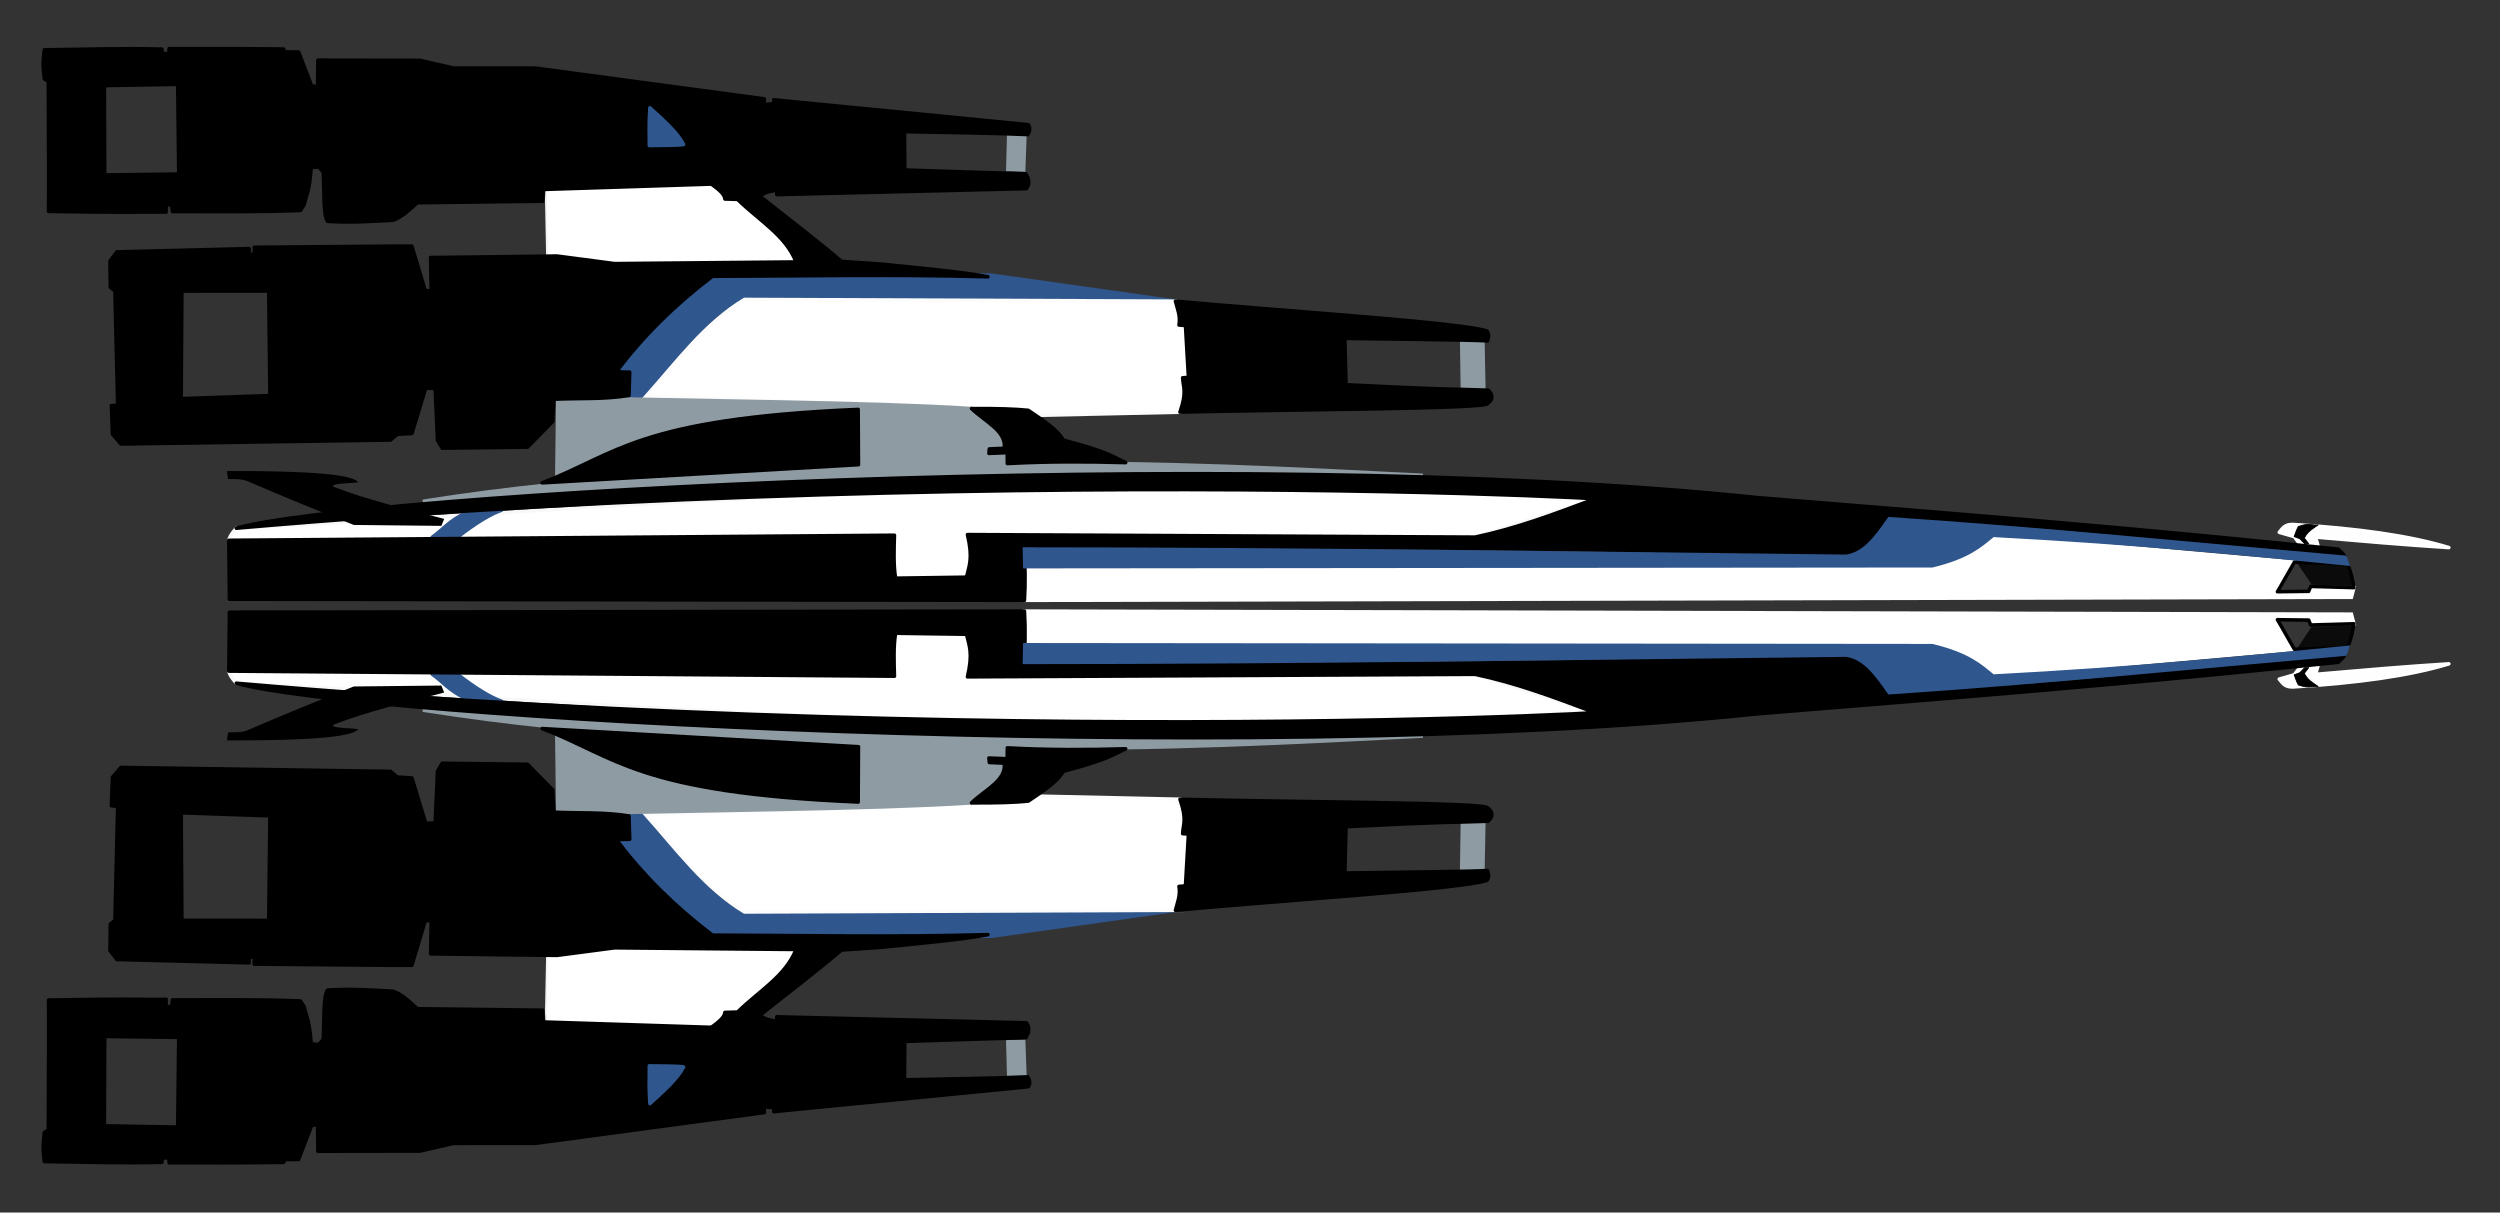 <?xml version="1.0" encoding="UTF-8" standalone="no"?>
<!-- Created with Inkscape (http://www.inkscape.org/) -->

<svg
    xmlns:dc="http://purl.org/dc/elements/1.1/"
    xmlns:cc="http://creativecommons.org/ns#"
    xmlns:rdf="http://www.w3.org/1999/02/22-rdf-syntax-ns#"
    xmlns:svg="http://www.w3.org/2000/svg"
    xmlns="http://www.w3.org/2000/svg"
    xmlns:sodipodi="http://sodipodi.sourceforge.net/DTD/sodipodi-0.dtd"
    xmlns:inkscape="http://www.inkscape.org/namespaces/inkscape"
    width="51.269"
    height="24.866"
    viewBox="0 0 13.565 6.579"
    version="1.1"
    id="svg844"
    inkscape:version="0.92.3 (unknown)"
    sodipodi:docname="normandyToCitadel.svg">
  <rect x="0" y="0" width="13.565" height="6.579" fill="#333333" stroke="none"/>
  <defs
      id="defs838" />
  <sodipodi:namedview
      id="base"
      pagecolor="#000000"
      bordercolor="#666666"
      borderopacity="1.0"
      inkscape:pageopacity="0"
      inkscape:pageshadow="2"
      inkscape:zoom="1.7377975"
      inkscape:cx="42.378168"
      inkscape:cy="18.449917"
      inkscape:document-units="mm"
      inkscape:current-layer="layer1"
      showgrid="false"
      inkscape:window-width="1033"
      inkscape:window-height="495"
      inkscape:window-x="1125"
      inkscape:window-y="268"
      inkscape:window-maximized="0"
      inkscape:pagecheckerboard="true"
      fit-margin-top="1"
      fit-margin-bottom="1"
      fit-margin-right="1"
      fit-margin-left="1"
      units="px"
      scale-x="1e-05"
      width="63.658px" />
  <g
      inkscape:groupmode="layer"
      id="layer3"
      inkscape:label="Layer 3"
      transform="translate(-74.37,-148.128)" />
  <g
      inkscape:groupmode="layer"
      id="layer2"
      inkscape:label="Layer 2"
      transform="translate(-74.37,-148.128)" />
  <g
      inkscape:label="Layer 1"
      inkscape:groupmode="layer"
      id="layer1"
      transform="translate(-74.37,-148.128)">
    <g
       id="g3850">
      <g
         transform="matrix(8.3205149e-4,0.073,-0.071,8.5934815e-4,91.434,143.256)"
         id="g1625">
        <g
            id="g1601"
            transform="translate(8.324,7.491)">
          <path
              sodipodi:nodetypes="ccccccccc"
              inkscape:connector-curvature="0"
              id="path1471"
              d="m 95.045,216.001 c -0.933,-26.277 -4.024,-61.851 -0.874,-103.59 l 2.649,8.939 -0.644,38.79 c 1.096,-0.248 2.154,-0.231 3.164,0.11 l 0.011,5.415 c -1.055,0.087 -2.12,0.099 -3.193,0.048 l -0.221,50.874 c -0.206,-0.066 -0.407,-0.126 -0.891,-0.586 z"
              themedPrimary="fill"
              fill="#FFFFFF"
              stroke="#FFFFFF"
              style="fill-opacity:1;stroke:#f8f8f8;stroke-width:0.265;stroke-linecap:round;stroke-linejoin:round;stroke-miterlimit:4;stroke-dasharray:none;stroke-opacity:1" />
          <path
              sodipodi:nodetypes="ccccccccc"
              inkscape:connector-curvature="0"
              id="path1458"
              d="m 76.915,158.1 2.1,-14.054 c -0.407,10.385 -0.409,21.108 -0.515,32.923 0.672,2.738 4.529,5.115 7.136,7.633 l 0.031,1.772 -1.997,-0.865 -0.034,1.02 c -2.761,-2.125 -5.031,-4.65 -7.008,-7.412 z"
              style="fill:#2f568d;fill-opacity:1;stroke:#2f568d;stroke-width:0.265;stroke-linecap:round;stroke-linejoin:round;stroke-miterlimit:4;stroke-dasharray:none;stroke-opacity:1" />
          <path
              sodipodi:nodetypes="cccccccccc"
              inkscape:connector-curvature="0"
              id="path1464"
              d="m 69.788,179.117 0.247,12.824 0.871,0.052 4.081,-0.034 -5e-6,-0.993 0.615,-4.384 0.039,-13.851 c -1.642,0.732 -3.141,2.834 -4.695,4.402 l -0.039,0.969 z"
              themedPrimary="fill"
              fill="#FFFFFF"
              stroke="#FFFFFF"
              style="fill-opacity:1;stroke:#ffffff;stroke-width:0.265px;stroke-linecap:butt;stroke-linejoin:miter;stroke-opacity:0.941" />
          <path
              sodipodi:nodetypes="ccccccccccccc"
              inkscape:connector-curvature="0"
              id="path1466"
              d="m 85.637,184.602 c -2.555,-2.407 -5.405,-4.585 -7.136,-7.633 l 0.515,-32.923 1.776,-0.252 0.052,-0.494 3.85,-0.182 0.026,0.442 2.549,0.234 0.104,10.821 -0.374,0.762 -0.184,4.341 -0.43,7.201 z"
              themedPrimary="fill"
              fill="#FFFFFF"
              stroke="#FFFFFF"
              style="fill-opacity:1;stroke:#fcfcfc;stroke-width:0.265px;stroke-linecap:butt;stroke-linejoin:miter;stroke-opacity:1" />
          <path
              sodipodi:nodetypes="ccccc"
              inkscape:connector-curvature="0"
              id="path1474"
              d="m 66.454,155.392 2.684,0.131 -0.055,1.214 -2.714,-0.108 z"
              style="fill:#8e9ba3;fill-opacity:1;stroke:#8e9ba3;stroke-width:0.265px;stroke-linecap:butt;stroke-linejoin:miter;stroke-opacity:1" />
          <path
              inkscape:connector-curvature="0"
              id="path1476"
              d="m 82.365,120.579 3.381,-0.026 -0.039,1.639 -3.407,0.013 z"
              style="fill:#8e9ba3;fill-opacity:1;stroke:#8e9ba3;stroke-width:0.265px;stroke-linecap:butt;stroke-linejoin:miter;stroke-opacity:1" />
          <path
              sodipodi:nodetypes="ccccccccc"
              inkscape:connector-curvature="0"
              id="path1480"
              d="m 86.814,159.717 c -0.574,7.645 -0.802,21.071 -1.203,31.606 l 5.764,0.14 c -3.39,-6.446 -4.604,-14.357 -4.602,-23.088 l 4.11,0.026 c 0.633,10.785 0.396,19.624 2.331,33.325 L 92.184,125.285 c -0.605,9.956 -1.251,19.773 -1.251,31.746 -1.081,-0.288 -2.381,0.31 -4.12,2.685 z"
              style="fill:#8e9ba3;fill-opacity:1;stroke:#8e9ba3;stroke-width:0.265px;stroke-linecap:butt;stroke-linejoin:miter;stroke-opacity:1" />
          <path
              sodipodi:nodetypes="cccccccc"
              inkscape:connector-curvature="0"
              id="path1482"
              d="m 97.187,59.899 c -0.258,-0.248 -0.59,-0.384 -0.57,-1.048 0.342,-4.82 0.927,-8.893 1.858,-11.9 -0.238,3.266 -0.567,6.712 -0.901,10.171 l 0.607,-0.166 -0.129,1.398 -0.533,0.405 c 0.106,-0.364 0.009,-0.029 -0.331,1.14 z"
              style="fill:#fefefe;fill-opacity:1;stroke:#ffffff;stroke-width:0.265;stroke-linecap:round;stroke-linejoin:round;stroke-miterlimit:4;stroke-dasharray:none;stroke-opacity:1" />
          <path
              inkscape:connector-curvature="0"
              id="path1484"
              d="m 101.112,155.837 0.967,-101.4 -0.714,-0.2 -0.13,3.303 -1.821,1.223 -2.265,23.005 2.207,4.672 -0.749,69.345 z"
              themedPrimary="fill"
              fill="#FFFFFF"
              stroke="#FFFFFF"
              style="fill-opacity:1;stroke:#ffffff;stroke-width:0.265px;stroke-linecap:butt;stroke-linejoin:miter;stroke-opacity:1" />
          <path
              sodipodi:nodetypes="ccccc"
              inkscape:connector-curvature="0"
              id="path1456"
              d="m 95.937,199.141 c -1.07,-1.447 -1.71,-2.571 -1.996,-3.43 l 0.156,2.704 c 0.661,1.432 1.176,1.701 1.794,2.626 z"
              style="fill:#2f568d;fill-opacity:1;stroke:#2f568d;stroke-width:0.265;stroke-linecap:round;stroke-linejoin:round;stroke-miterlimit:4;stroke-dasharray:none;stroke-opacity:1" />
          <path
              sodipodi:nodetypes="cccccccccccsccccccc"
              inkscape:connector-curvature="0"
              id="path1417"
              d="m 101.112,155.837 -0.798,60.75 h -4.377 l 0.221,-50.874 c 1.088,0.042 2.201,0.103 3.193,-0.048 l -0.011,-5.415 c -0.839,-0.212 -1.383,-0.521 -3.164,-0.11 l 0.644,-38.79 c -0.609,-3.162 -1.634,-6.047 -2.649,-8.939 0.716,-14.13 -3.68,40.921 0.874,103.59 -2.337,-8.644 -5.469,-76.002 -0.914,-116.186 0.411,-4.486 0.806,-8.911 1.226,-13.484 0.84,-9.147 1.779,-18.891 3.134,-30.924 0.303,-0.329 0.456,-0.485 0.612,-0.52 -1.22,11.601 -2.837,22.74 -3.277,34.803 0.393,0.488 2.577,1.554 2.757,3.329 -0.945,20.82 -1.263,41.917 -1.281,62.778 1.279,-0.033 2.505,-0.062 3.811,0.039 z"
              themedSecondary="third"
              fill="#000000"
              stroke="#000000"
              style="fill-opacity:1;stroke-width:0.265;stroke-linecap:round;stroke-linejoin:round;stroke-miterlimit:4;stroke-dasharray:none;stroke-opacity:1;paint-order:stroke fill markers" />
          <path
              sodipodi:nodetypes="ccccccccc"
              inkscape:connector-curvature="0"
              id="path1438"
              d="m 94.539,200.107 c -0.766,2.877 -1.457,5.816 -2.501,8.461 -0.261,0.137 -0.207,-1.224 -0.294,-1.913 -0.841,0.466 -0.929,7.188 -0.956,10.006 l 0.589,-0.074 c 0.026,-0.138 -0.021,-0.953 0.147,-1.398 1.239,-2.861 2.34,-5.549 3.384,-8.166 l 0.147,-6.695 z"
              themedSecondary="both"
              fill="#000000"
              stroke="#000000"
              style="fill-opacity:1;stroke-width:0;stroke-linecap:round;stroke-linejoin:round;stroke-miterlimit:4;stroke-dasharray:none;stroke-opacity:1" />
          <path
              sodipodi:nodetypes="cccc"
              inkscape:connector-curvature="0"
              id="path1440"
              d="m 91.95,192.591 c -2.052,-5.72 -4.676,-7.315 -5.176,-24.216 l 4.11,0.026 z"
              themedSecondary="both"
              fill="#000000"
              stroke="#000000"
              style="fill-opacity:0.993;stroke-width:0.265;stroke-linecap:round;stroke-linejoin:round;stroke-miterlimit:4;stroke-dasharray:none;stroke-opacity:1;paint-order:stroke fill markers" />
          <path
              sodipodi:nodetypes="cccccccccc"
              inkscape:connector-curvature="0"
              id="path1442"
              d="m 86.998,155.376 c 0.748,-1.105 1.496,-2.257 2.244,-2.649 0.932,-3.467 1.257,-3.719 1.729,-4.745 -0.117,2.933 -0.164,5.921 -0.037,9.049 h -0.809 l 0.037,1.398 -0.331,-0.037 -0.037,-1.14 c -1.285,-0.198 -2.005,1.466 -2.98,2.465 0.012,-1.963 0.074,-3.407 0.184,-4.341 z"
              themedSecondary="both"
              fill="#000000"
              stroke="#000000"
              style="fill-opacity:1;stroke-width:0.265px;stroke-linecap:round;stroke-linejoin:round;stroke-opacity:1" />
          <path
              sodipodi:nodetypes="ccccccc"
              inkscape:connector-curvature="0"
              id="path1444"
              d="m 99.597,54.705 -0.182,4.058 c 0.899,0.562 1.629,0.97 2.185,1.327 v -2.393 l -0.364,-0.156 c 0.043,-1.122 0.087,-2.249 0.13,-3.303 -0.494,0.092 -0.882,0.114 -1.769,0.468 z"
              themedSecondary="both"
              fill="#000000"
              stroke="#000000"
              style="fill-opacity:0.792;stroke-width:0.265;stroke-linecap:round;stroke-linejoin:round;stroke-miterlimit:4;stroke-dasharray:none;stroke-opacity:1;paint-order:stroke fill markers" />
          <path
              sodipodi:nodetypes="cccccccc"
              inkscape:connector-curvature="0"
              id="path1446"
              d="m 98.07,57.655 -0.432,0.331 c -0.496,-0.25 -0.701,-0.679 -0.966,-1.067 0.044,0.493 -0.171,0.725 0.092,1.481 -0.092,0.024 0.424,0.241 0.754,0.359 l 0.166,-0.432 0.368,-0.359 z"
              themedSecondary="both"
              fill="#000000"
              stroke="#000000"
              style="fill-opacity:1;stroke-width:0.065;stroke-linecap:round;stroke-linejoin:round;stroke-miterlimit:4;stroke-dasharray:none;stroke-opacity:1;paint-order:stroke fill markers" />
          <path
              sodipodi:nodetypes="ccccccccccccc"
              inkscape:connector-curvature="0"
              id="path1448"
              d="m 79.015,144.046 c 0.847,-8.379 1.841,-21.87 2.504,-23.793 0.318,-0.209 0.508,-0.077 0.728,-0.026 -0.104,1.606 -0.208,7.266 -0.312,10.899 l 3.446,-0.052 c 0.503,-8.362 0.371,-7.38 0.533,-10.847 0.353,-0.409 0.712,-0.371 0.988,0.052 0.407,-0.073 0.262,15.153 0.364,23.514 -1.52,-0.562 -1.839,-0.257 -2.549,-0.234 l -0.026,-0.442 -3.85,0.182 -0.052,0.494 c -0.664,-0.132 -1.203,0.111 -1.776,0.252 z"
              themedSecondary="second"
              fill="#000000"
              stroke="#000000"
              style="fill-opacity:1;stroke-width:0.265px;stroke-linecap:round;stroke-linejoin:round;stroke-opacity:1;paint-order:stroke fill markers" />
          <path
              id="path1450"
              transform="scale(0.265)"
              d="m 249.441,584.998 c -0.437,-0.01 -0.83,0.133 -1.246,0.344 l -7.863,73.363 1.117,-0.012 0.197,2.754 -1.598,-0.027 -9.412,65.893 -0.295,23.693 -2.262,9.535 -0.393,29.494 7.471,0.195 -0.295,1.674 -9.535,3.637 -0.1,4.031 -0.785,0.295 c -0.273,11.501 -0.404,22.359 -0.492,33.031 l 1.377,0.098 -0.053,1.84 -1.227,0.127 c -0.436,12.194 -0.175,22.717 -0.197,33.918 5.111,0.757 5.807,0.176 8.16,0.098 l 0.693,-1.139 25.094,0.189 11.375,0.162 c 0.68,-24.425 0.393,-22.61 0.59,-33.916 h -2.064 l 0.098,-1.672 1.834,-0.121 c 0.162,-12.49 0.465,-25.193 0.133,-36.941 l -1.572,-1.082 c -3.04,-0.734 -3.512,-1.545 -10.422,-2.162 l -0.146,-2.164 1.424,-1.277 c 5.045,-0.228 12.225,0.207 13.863,-1.082 0.501,-6.947 0.158,-12.91 -0.1,-18.973 -0.906,-2.589 -2.894,-4.773 -4.816,-6.98 v -36.178 l -3.293,-0.197 -0.936,-48.467 3.244,-14.236 -0.771,-1.75 -0.613,-2.797 1.316,-0.041 -0.834,-72.018 c -1.508,-1.172 -2.858,-0.701 -4.172,0.139 -0.446,10.905 -0.776,19.822 -1.463,34.873 l -10.771,-0.045 c 0.412,-11.894 0.673,-25.458 1.252,-35.523 -0.593,-0.408 -1.075,-0.572 -1.512,-0.582 z m 9.705,245.539 v 21.334 l -25.07,-0.195 -0.098,-21.137 z"
              themedSecondary="first"
              fill="#000000"
              stroke="#000000"
              style="fill-opacity:1;stroke-width:1.002;stroke-linecap:round;stroke-linejoin:round;stroke-miterlimit:4;stroke-dasharray:none;stroke-opacity:1;paint-order:stroke fill markers"
              inkscape:connector-curvature="0" />
          <path
              id="path1452"
              transform="scale(0.265)"
              d="m 290.703,597.543 c -1.311,6.345 -2.621,18.889 -3.932,30.771 l -0.885,11.404 c -5.043,5.812 -12.568,15.759 -18.852,23.639 l -3.27,13.621 c 1.409,-1.939 2.819,-3.763 4.229,-3.836 l 0.146,-3.662 c 5.827,-5.903 10.281,-13.777 17.746,-16.639 l -0.148,52.352 -2.322,16.566 v 36.428 l 9.314,-0.07 v 1.668 l -12.582,3.754 -0.068,6.049 -0.139,39.416 h 1.945 v 1.529 l -1.6,-0.07 0.488,38.164 2.502,2.016 h 7.369 l 1.043,-1.32 32.047,-0.418 0.139,1.809 7.994,-0.209 2.779,-2.434 -0.197,-77.748 -1.572,-1.965 -0.197,-4.229 L 320,760 l 0.148,-2.703 14.5,-0.492 2.262,-1.326 v -24.627 l -7.1,-7.357 -6.242,-0.385 c -0.257,-7.095 0.263,-14.606 -0.816,-21.701 l -6.516,-0.271 -0.129,3.854 c -9.395,-7.339 -18.386,-16.785 -26.484,-28.014 0.248,-26.321 -0.004,-51.942 1.08,-79.434 z m 1.541,207.428 h 29.336 l 0.557,25.582 -30.17,-0.557 z"
              themedSecondary="second"
              fill="#000000"
              stroke="#000000"
              style="fill-opacity:1;stroke-width:1.002;stroke-linecap:butt;stroke-linejoin:round;stroke-miterlimit:4;stroke-dasharray:none;stroke-opacity:1"
              inkscape:connector-curvature="0" />
          <path
              sodipodi:nodetypes="ccccccccc"
              inkscape:connector-curvature="0"
              id="path1454"
              d="m 98.609,155.785 0.749,-69.345 c -0.62,-2.759 -1.419,-3.662 -2.207,-4.672 0.695,-11.047 1.606,-19.322 2.447,-27.063 l -0.494,0.182 c -1.118,11.59 -2.377,23.12 -3.277,34.803 1.458,1.059 2.589,1.964 2.757,3.329 -0.477,20.926 -1.033,41.852 -1.281,62.778 z"
              style="fill:#2f568d;fill-opacity:1;stroke:#2f568d;stroke-width:0.265px;stroke-linecap:butt;stroke-linejoin:miter;stroke-opacity:1" />
          <path
              sodipodi:nodetypes="cccc"
              inkscape:connector-curvature="0"
              id="path1462"
              d="m 64.17,184.033 c 0.941,-1.047 1.884,-2.11 2.757,-2.549 0.076,0.425 0.042,1.698 0.052,2.627 -0.926,-0.024 -1.394,0.035 -2.809,-0.078 z"
              style="fill:#2f568d;fill-opacity:1;stroke:#2f568d;stroke-width:0.265;stroke-linecap:round;stroke-linejoin:round;stroke-miterlimit:4;stroke-dasharray:none;stroke-opacity:1" />
        </g>
      </g>
      <g
         id="g3802"
         transform="matrix(8.3205149e-4,-0.073,-0.071,-8.5934815e-4,91.434,159.573)">
        <g
            transform="translate(8.324,7.491)"
            id="g1669">
          <path
              themedPrimary="fill"
              fill="#FFFFFF"
              stroke="#FFFFFF"
              style="fill-opacity:1;stroke:#f8f8f8;stroke-width:0.265;stroke-linecap:round;stroke-linejoin:round;stroke-miterlimit:4;stroke-dasharray:none;stroke-opacity:1"
              d="m 95.045,216.001 c -0.933,-26.277 -4.024,-61.851 -0.874,-103.59 l 2.649,8.939 -0.644,38.79 c 1.096,-0.248 2.154,-0.231 3.164,0.11 l 0.011,5.415 c -1.055,0.087 -2.12,0.099 -3.193,0.048 l -0.221,50.874 c -0.206,-0.066 -0.407,-0.126 -0.891,-0.586 z"
              id="path1627"
              inkscape:connector-curvature="0"
              sodipodi:nodetypes="ccccccccc" />
          <path
              style="fill:#2f568d;fill-opacity:1;stroke:#2f568d;stroke-width:0.265;stroke-linecap:round;stroke-linejoin:round;stroke-miterlimit:4;stroke-dasharray:none;stroke-opacity:1"
              d="m 76.915,158.1 2.1,-14.054 c -0.407,10.385 -0.409,21.108 -0.515,32.923 0.672,2.738 4.529,5.115 7.136,7.633 l 0.031,1.772 -1.997,-0.865 -0.034,1.02 c -2.761,-2.125 -5.031,-4.65 -7.008,-7.412 z"
              id="path1629"
              inkscape:connector-curvature="0"
              sodipodi:nodetypes="ccccccccc" />
          <path
              themedPrimary="fill"
              fill="#FFFFFF"
              stroke="#FFFFFF"
              style="fill-opacity:1;stroke:#ffffff;stroke-width:0.265px;stroke-linecap:butt;stroke-linejoin:miter;stroke-opacity:0.941"
              d="m 69.788,179.117 0.247,12.824 0.871,0.052 4.081,-0.034 -5e-6,-0.993 0.615,-4.384 0.039,-13.851 c -1.642,0.732 -3.141,2.834 -4.695,4.402 l -0.039,0.969 z"
              id="path1631"
              inkscape:connector-curvature="0"
              sodipodi:nodetypes="cccccccccc" />
          <path
              themedPrimary="fill"
              fill="#FFFFFF"
              stroke="#FFFFFF"
              style="fill-opacity:1;stroke:#fcfcfc;stroke-width:0.265px;stroke-linecap:butt;stroke-linejoin:miter;stroke-opacity:1"
              d="m 85.637,184.602 c -2.555,-2.407 -5.405,-4.585 -7.136,-7.633 l 0.515,-32.923 1.776,-0.252 0.052,-0.494 3.85,-0.182 0.026,0.442 2.549,0.234 0.104,10.821 -0.374,0.762 -0.184,4.341 -0.43,7.201 z"
              id="path1633"
              inkscape:connector-curvature="0"
              sodipodi:nodetypes="ccccccccccccc" />
          <path
              style="fill:#8e9ba3;fill-opacity:1;stroke:#8e9ba3;stroke-width:0.265px;stroke-linecap:butt;stroke-linejoin:miter;stroke-opacity:1"
              d="m 66.454,155.392 2.684,0.131 -0.055,1.214 -2.714,-0.108 z"
              id="path1635"
              inkscape:connector-curvature="0"
              sodipodi:nodetypes="ccccc" />
          <path
              style="fill:#8e9ba3;fill-opacity:1;stroke:#8e9ba3;stroke-width:0.265px;stroke-linecap:butt;stroke-linejoin:miter;stroke-opacity:1"
              d="m 82.365,120.579 3.381,-0.026 -0.039,1.639 -3.407,0.013 z"
              id="path1637"
              inkscape:connector-curvature="0" />
          <path
              style="fill:#8e9ba3;fill-opacity:1;stroke:#8e9ba3;stroke-width:0.265px;stroke-linecap:butt;stroke-linejoin:miter;stroke-opacity:1"
              d="m 86.814,159.717 c -0.574,7.645 -0.802,21.071 -1.203,31.606 l 5.764,0.14 c -3.39,-6.446 -4.604,-14.357 -4.602,-23.088 l 4.11,0.026 c 0.633,10.785 0.396,19.624 2.331,33.325 L 92.184,125.285 c -0.605,9.956 -1.251,19.773 -1.251,31.746 -1.081,-0.288 -2.381,0.31 -4.12,2.685 z"
              id="path1639"
              inkscape:connector-curvature="0"
              sodipodi:nodetypes="ccccccccc" />
          <path
              style="fill:#fefefe;fill-opacity:1;stroke:#ffffff;stroke-width:0.265;stroke-linecap:round;stroke-linejoin:round;stroke-miterlimit:4;stroke-dasharray:none;stroke-opacity:1"
              d="m 97.187,59.899 c -0.258,-0.248 -0.59,-0.384 -0.57,-1.048 0.342,-4.82 0.927,-8.893 1.858,-11.9 -0.238,3.266 -0.567,6.712 -0.901,10.171 l 0.607,-0.166 -0.129,1.398 -0.533,0.405 c 0.106,-0.364 0.009,-0.029 -0.331,1.14 z"
              id="path1641"
              inkscape:connector-curvature="0"
              sodipodi:nodetypes="cccccccc" />
          <path
              themedPrimary="fill"
              fill="#FFFFFF"
              stroke="#FFFFFF"
              style="fill-opacity:1;stroke:#ffffff;stroke-width:0.265px;stroke-linecap:butt;stroke-linejoin:miter;stroke-opacity:1"
              d="m 101.112,155.837 0.967,-101.4 -0.714,-0.2 -0.13,3.303 -1.821,1.223 -2.265,23.005 2.207,4.672 -0.749,69.345 z"
              id="path1643"
              inkscape:connector-curvature="0" />
          <path
              style="fill:#2f568d;fill-opacity:1;stroke:#2f568d;stroke-width:0.265;stroke-linecap:round;stroke-linejoin:round;stroke-miterlimit:4;stroke-dasharray:none;stroke-opacity:1"
              d="m 95.937,199.141 c -1.07,-1.447 -1.71,-2.571 -1.996,-3.43 l 0.156,2.704 c 0.661,1.432 1.176,1.701 1.794,2.626 z"
              id="path1645"
              inkscape:connector-curvature="0"
              sodipodi:nodetypes="ccccc" />
          <path
              style="fill-opacity:1;stroke-width:0.265;stroke-linecap:round;stroke-linejoin:round;stroke-miterlimit:4;stroke-dasharray:none;stroke-opacity:1;paint-order:stroke fill markers"
              themedSecondary="fourth"
              fill="#000000"
              stroke="#000000"
              d="m 101.112,155.837 -0.798,60.75 h -4.377 l 0.221,-50.874 c 1.088,0.042 2.201,0.103 3.193,-0.048 l -0.011,-5.415 c -0.839,-0.212 -1.383,-0.521 -3.164,-0.11 l 0.644,-38.79 c -0.609,-3.162 -1.634,-6.047 -2.649,-8.939 0.716,-14.13 -3.68,40.921 0.874,103.59 -2.337,-8.644 -5.469,-76.002 -0.914,-116.186 0.411,-4.486 0.806,-8.911 1.226,-13.484 0.84,-9.147 1.779,-18.891 3.134,-30.924 0.303,-0.329 0.456,-0.485 0.612,-0.52 -1.22,11.601 -2.837,22.74 -3.277,34.803 0.393,0.488 2.577,1.554 2.757,3.329 -0.945,20.82 -1.263,41.917 -1.281,62.778 1.279,-0.033 2.505,-0.062 3.811,0.039 z"
              id="path1647"
              inkscape:connector-curvature="0"
              sodipodi:nodetypes="cccccccccccsccccccc" />
          <path
              style="fill-opacity:1;stroke-width:0;stroke-linecap:round;stroke-linejoin:round;stroke-miterlimit:4;stroke-dasharray:none;stroke-opacity:1"
              themedSecondary="both"
              fill="#000000"
              stroke="#000000"
              d="m 94.539,200.107 c -0.766,2.877 -1.457,5.816 -2.501,8.461 -0.261,0.137 -0.207,-1.224 -0.294,-1.913 -0.841,0.466 -0.929,7.188 -0.956,10.006 l 0.589,-0.074 c 0.026,-0.138 -0.021,-0.953 0.147,-1.398 1.239,-2.861 2.34,-5.549 3.384,-8.166 l 0.147,-6.695 z"
              id="path1649"
              inkscape:connector-curvature="0"
              sodipodi:nodetypes="ccccccccc" />
          <path
              themedSecondary="both"
              fill="#000000"
              stroke="#000000"
              style="fill-opacity:0.993;stroke-width:0.265;stroke-linecap:round;stroke-linejoin:round;stroke-miterlimit:4;stroke-dasharray:none;stroke-opacity:1;paint-order:stroke fill markers"
              d="m 91.95,192.591 c -2.052,-5.72 -4.676,-7.315 -5.176,-24.216 l 4.11,0.026 z"
              id="path1651"
              inkscape:connector-curvature="0"
              sodipodi:nodetypes="cccc" />
          <path
              style="fill-opacity:1;stroke-width:0.265px;stroke-linecap:round;stroke-linejoin:round;stroke-opacity:1"
              themedSecondary="both"
              fill="#000000"
              stroke="#000000"
              d="m 86.998,155.376 c 0.748,-1.105 1.496,-2.257 2.244,-2.649 0.932,-3.467 1.257,-3.719 1.729,-4.745 -0.117,2.933 -0.164,5.921 -0.037,9.049 h -0.809 l 0.037,1.398 -0.331,-0.037 -0.037,-1.14 c -1.285,-0.198 -2.005,1.466 -2.98,2.465 0.012,-1.963 0.074,-3.407 0.184,-4.341 z"
              id="path1653"
              inkscape:connector-curvature="0"
              sodipodi:nodetypes="cccccccccc" />
          <path
              themedSecondary="both"
              fill="#000000"
              stroke="#000000"
              style="fill-opacity:0.792;stroke-width:0.265;stroke-linecap:round;stroke-linejoin:round;stroke-miterlimit:4;stroke-dasharray:none;stroke-opacity:1;paint-order:stroke fill markers"
              d="m 99.597,54.705 -0.182,4.058 c 0.899,0.562 1.629,0.97 2.185,1.327 v -2.393 l -0.364,-0.156 c 0.043,-1.122 0.087,-2.249 0.13,-3.303 -0.494,0.092 -0.882,0.114 -1.769,0.468 z"
              id="path1655"
              inkscape:connector-curvature="0"
              sodipodi:nodetypes="ccccccc" />
          <path
              themedSecondary="both"
              fill="#000000"
              stroke="#000000"
              style="fill-opacity:1;stroke-width:0.065;stroke-linecap:round;stroke-linejoin:round;stroke-miterlimit:4;stroke-dasharray:none;stroke-opacity:1;paint-order:stroke fill markers"
              d="m 98.07,57.655 -0.432,0.331 c -0.496,-0.25 -0.701,-0.679 -0.966,-1.067 0.044,0.493 -0.171,0.725 0.092,1.481 -0.092,0.024 0.424,0.241 0.754,0.359 l 0.166,-0.432 0.368,-0.359 z"
              id="path1657"
              inkscape:connector-curvature="0"
              sodipodi:nodetypes="cccccccc" />
          <path
              themedSecondary="fifth"
              fill="#000000"
              stroke="#000000"
              style="fill-opacity:1;stroke-width:0.265px;stroke-linecap:round;stroke-linejoin:round;stroke-opacity:1;paint-order:stroke fill markers"
              d="m 79.015,144.046 c 0.847,-8.379 1.841,-21.87 2.504,-23.793 0.318,-0.209 0.508,-0.077 0.728,-0.026 -0.104,1.606 -0.208,7.266 -0.312,10.899 l 3.446,-0.052 c 0.503,-8.362 0.371,-7.38 0.533,-10.847 0.353,-0.409 0.712,-0.371 0.988,0.052 0.407,-0.073 0.262,15.153 0.364,23.514 -1.52,-0.562 -1.839,-0.257 -2.549,-0.234 l -0.026,-0.442 -3.85,0.182 -0.052,0.494 c -0.664,-0.132 -1.203,0.111 -1.776,0.252 z"
              id="path1659"
              inkscape:connector-curvature="0"
              sodipodi:nodetypes="ccccccccccccc" />
          <path
              inkscape:connector-curvature="0"
              themedSecondary="sixth"
              fill="#000000"
              stroke="#000000"
              style="fill-opacity:1;stroke-width:1.002;stroke-linecap:round;stroke-linejoin:round;stroke-miterlimit:4;stroke-dasharray:none;stroke-opacity:1;paint-order:stroke fill markers"
              d="m 249.441,584.998 c -0.437,-0.01 -0.83,0.133 -1.246,0.344 l -7.863,73.363 1.117,-0.012 0.197,2.754 -1.598,-0.027 -9.412,65.893 -0.295,23.693 -2.262,9.535 -0.393,29.494 7.471,0.195 -0.295,1.674 -9.535,3.637 -0.1,4.031 -0.785,0.295 c -0.273,11.501 -0.404,22.359 -0.492,33.031 l 1.377,0.098 -0.053,1.84 -1.227,0.127 c -0.436,12.194 -0.175,22.717 -0.197,33.918 5.111,0.757 5.807,0.176 8.16,0.098 l 0.693,-1.139 25.094,0.189 11.375,0.162 c 0.68,-24.425 0.393,-22.61 0.59,-33.916 h -2.064 l 0.098,-1.672 1.834,-0.121 c 0.162,-12.49 0.465,-25.193 0.133,-36.941 l -1.572,-1.082 c -3.04,-0.734 -3.512,-1.545 -10.422,-2.162 l -0.146,-2.164 1.424,-1.277 c 5.045,-0.228 12.225,0.207 13.863,-1.082 0.501,-6.947 0.158,-12.91 -0.1,-18.973 -0.906,-2.589 -2.894,-4.773 -4.816,-6.98 v -36.178 l -3.293,-0.197 -0.936,-48.467 3.244,-14.236 -0.771,-1.75 -0.613,-2.797 1.316,-0.041 -0.834,-72.018 c -1.508,-1.172 -2.858,-0.701 -4.172,0.139 -0.446,10.905 -0.776,19.822 -1.463,34.873 l -10.771,-0.045 c 0.412,-11.894 0.673,-25.458 1.252,-35.523 -0.593,-0.408 -1.075,-0.572 -1.512,-0.582 z m 9.705,245.539 v 21.334 l -25.07,-0.195 -0.098,-21.137 z"
              transform="scale(0.265)"
              id="path1661" />
          <path
              inkscape:connector-curvature="0"
              themedSecondary="fifth"
              fill="#000000"
              stroke="#000000"
              style="fill-opacity:1;stroke-width:1.002;stroke-linecap:butt;stroke-linejoin:round;stroke-miterlimit:4;stroke-dasharray:none;stroke-opacity:1"
              d="m 290.703,597.543 c -1.311,6.345 -2.621,18.889 -3.932,30.771 l -0.885,11.404 c -5.043,5.812 -12.568,15.759 -18.852,23.639 l -3.27,13.621 c 1.409,-1.939 2.819,-3.763 4.229,-3.836 l 0.146,-3.662 c 5.827,-5.903 10.281,-13.777 17.746,-16.639 l -0.148,52.352 -2.322,16.566 v 36.428 l 9.314,-0.07 v 1.668 l -12.582,3.754 -0.068,6.049 -0.139,39.416 h 1.945 v 1.529 l -1.6,-0.07 0.488,38.164 2.502,2.016 h 7.369 l 1.043,-1.32 32.047,-0.418 0.139,1.809 7.994,-0.209 2.779,-2.434 -0.197,-77.748 -1.572,-1.965 -0.197,-4.229 L 320,760 l 0.148,-2.703 14.5,-0.492 2.262,-1.326 v -24.627 l -7.1,-7.357 -6.242,-0.385 c -0.257,-7.095 0.263,-14.606 -0.816,-21.701 l -6.516,-0.271 -0.129,3.854 c -9.395,-7.339 -18.386,-16.785 -26.484,-28.014 0.248,-26.321 -0.004,-51.942 1.08,-79.434 z m 1.541,207.428 h 29.336 l 0.557,25.582 -30.17,-0.557 z"
              transform="scale(0.265)"
              id="path1663" />
          <path
              style="fill:#2f568d;fill-opacity:1;stroke:#2f568d;stroke-width:0.265px;stroke-linecap:butt;stroke-linejoin:miter;stroke-opacity:1"
              d="m 98.609,155.785 0.749,-69.345 c -0.62,-2.759 -1.419,-3.662 -2.207,-4.672 0.695,-11.047 1.606,-19.322 2.447,-27.063 l -0.494,0.182 c -1.118,11.59 -2.377,23.12 -3.277,34.803 1.458,1.059 2.589,1.964 2.757,3.329 -0.477,20.926 -1.033,41.852 -1.281,62.778 z"
              id="path1665"
              inkscape:connector-curvature="0"
              sodipodi:nodetypes="ccccccccc" />
          <path
              style="fill:#2f568d;fill-opacity:1;stroke:#2f568d;stroke-width:0.265;stroke-linecap:round;stroke-linejoin:round;stroke-miterlimit:4;stroke-dasharray:none;stroke-opacity:1"
              d="m 64.17,184.033 c 0.941,-1.047 1.884,-2.11 2.757,-2.549 0.076,0.425 0.042,1.698 0.052,2.627 -0.926,-0.024 -1.394,0.035 -2.809,-0.078 z"
              id="path1667"
              inkscape:connector-curvature="0"
              sodipodi:nodetypes="cccc" />
        </g>
      </g>
    </g>
  </g>
</svg>
